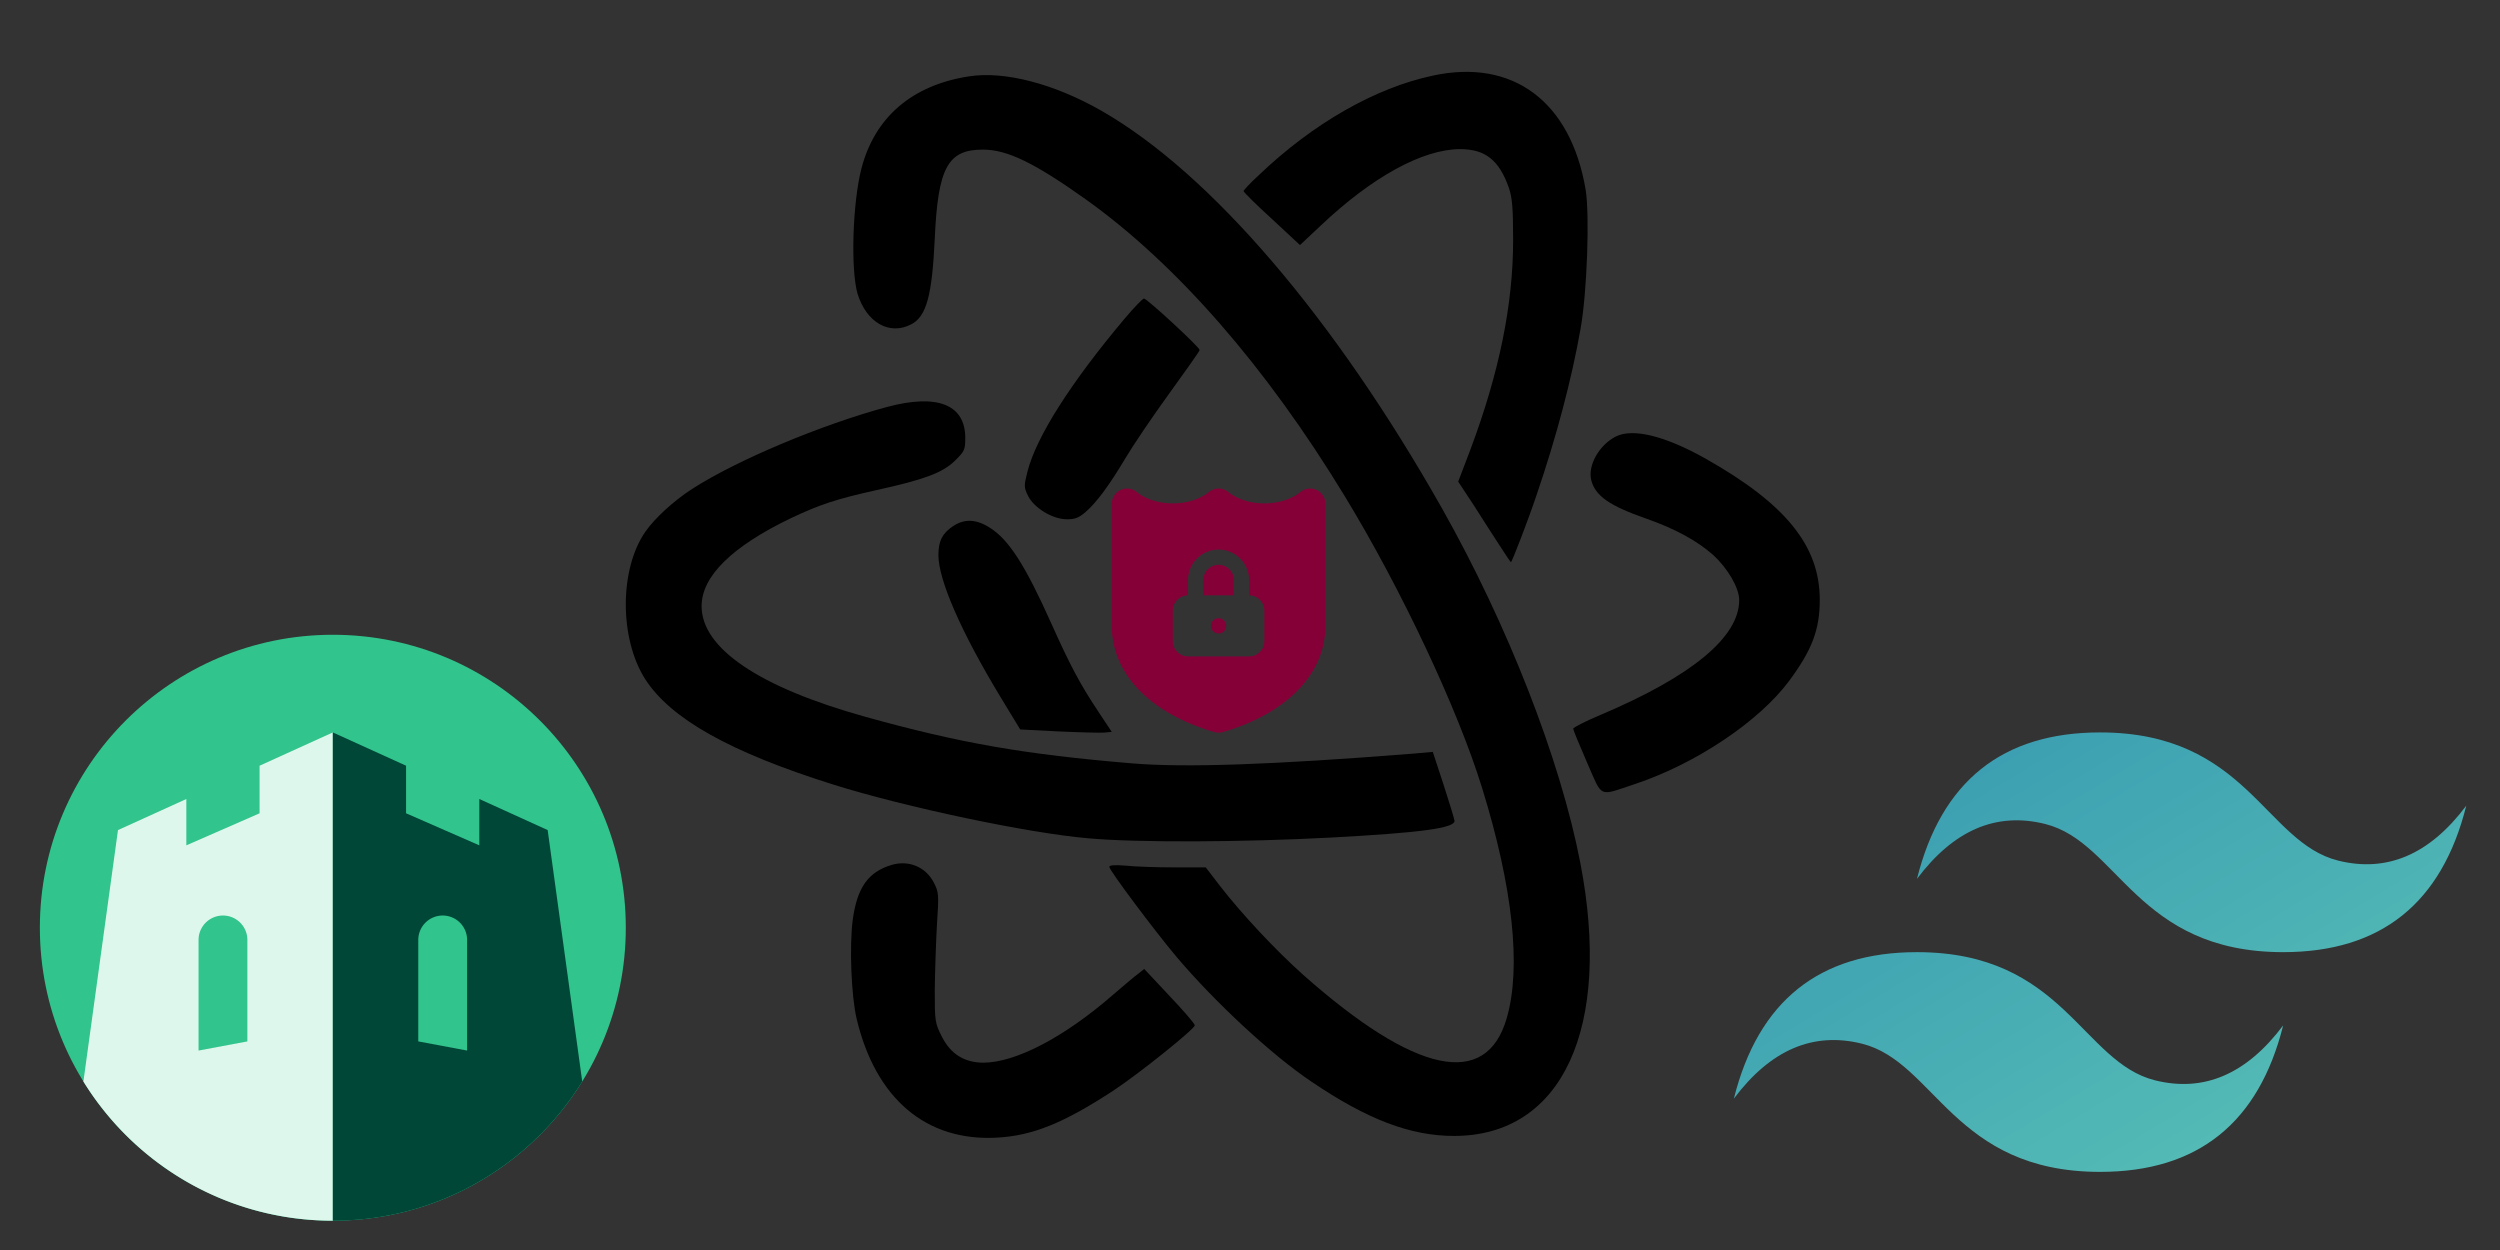 <?xml version="1.0" encoding="utf-8"?>
<svg version="1.0" viewBox="0 0 1024 512" xmlns="http://www.w3.org/2000/svg">
  <rect x="0" y="0" width="1024" height="512" fill="#333333" stroke="none"/>
  <defs>
    <linearGradient id="a" x1="0" x2="64" y1="-21.333" y2="85.333" gradientTransform="matrix(4.688, 0, 0, 4.688, 710.192, 240.001)" gradientUnits="userSpaceOnUse">
      <stop offset="0" stop-color="#2383ae"/>
      <stop offset="1" stop-color="#6dd7b9"/>
    </linearGradient>
  </defs>
  <g transform="matrix(1, 0, 0, 1, 246.328, -6.566)">
    <path d="M340.548 37.545c-23.6 5-49.1 19.6-71.2 40.7-3.5 3.2-6.3 6.2-6.3 6.6 0 .4 5.2 5.6 11.6 11.4l11.5 10.7 8.3-7.8c21.2-20.1 41.8-31.4 57.2-31.5 10.3 0 16 4.4 20 15.7 1.4 4 1.8 8.2 1.8 21.5 0 26.5-5.7 54.3-17.4 85.6l-5.1 13.4 6.4 9.7c3.4 5.4 8.2 12.8 10.6 16.5 2.4 3.8 4.5 6.8 4.6 6.8.4 0 7.2-17.6 10.5-27.5 8.1-23.7 14.4-47.5 18-68 2.7-14.9 3.8-46.8 2.1-57.1-6.1-36.1-29.8-53.8-62.6-46.7zM150.548 37.845c-23.3 3.6-38.5 16.7-44 37.6-3.7 14.2-4.5 41.7-1.6 51.5 3.6 11.7 13 17.1 21.9 12.5 6.3-3.2 8.6-11.8 9.7-35.1 1.3-29.1 5.3-36.5 19.7-36.5 10 0 21.1 5.4 42.2 20.4 37.2 26.6 73.7 68.4 106 121.5 23.2 38.1 46.3 87.2 56.3 119.6 12.6 40.7 16.1 73.4 10.1 94.2-8.4 29.2-37.5 23-83.4-17.7-11.3-10.1-25.1-24.8-34.3-36.7l-5.6-7.3h-13c-7.1 0-16-.3-19.7-.7-4.7-.4-6.8-.2-6.8.5 0 1.4 18.5 26.1 27.4 36.7 15.9 18.8 39.2 40.4 55.3 51.2 23 15.6 40.7 22.3 58.5 22.3 44.4 0 64.8-44.3 51.7-112-8.2-42.3-29.7-97.3-56.6-145-44.1-78-94.8-137.3-139.5-162.9-19.4-11.1-39.8-16.4-54.3-14.1z"/>
    <path d="M214.348 137.045c-22.2 26.4-36.2 48.5-39.8 62.6-1.5 5.9-1.5 6.5.2 10 2.4 4.9 9.9 9.5 15.6 9.6 3.4.1 5.1-.5 7.8-2.8 4.5-3.8 9.9-11.1 16.5-22.2 2.9-4.9 10.9-16.8 17.8-26.3s12.6-17.6 12.6-18c0-1.2-21.6-21.1-22.8-21.1-.5 0-4.1 3.7-7.9 8.2z"/>
    <path d="M117.048 173.245c-26.8 7.2-61.6 21.8-79.9 33.6-7.6 4.9-15.4 12.1-19.2 17.6-10.6 15.4-10.6 43.7 0 60.3 10.5 16.3 34.8 29.9 77.1 43.2 29.3 9.2 79.8 19.9 104.5 22 19.7 1.8 63.2 1.6 99-.3 37.4-2 51.1-3.9 50.9-6.9-.1-.8-2.1-7.4-4.5-14.8l-4.4-13.4-8 .7c-58 4.6-93.5 5.8-115.1 4-44.3-3.7-70.6-8.3-109.4-19.1-43.4-12.1-67-28-67-45.3 0-12.2 12.4-24.4 36.5-36 11.8-5.6 18.8-7.9 35-11.5 19.6-4.3 27.1-7.1 32.1-11.9 4.1-4 4.4-4.6 4.4-9.5 0-13.7-11.4-18.2-32-12.7zM415.548 185.345c-6.9 3.5-11.6 11.9-10.1 17.9 1.6 6.4 7.5 10.5 22.4 15.7 12 4.2 20.9 9.1 27.5 14.9 6 5.5 10.7 13.5 10.7 18.5 0 15.2-19.4 31.2-56.7 47-6.2 2.6-11.3 5.2-11.3 5.7s2.6 6.8 5.7 13.9c6.5 14.8 4.4 13.8 19.8 8.7 24.8-8.3 50.5-25.5 62.9-42.1 9.4-12.7 12.6-21 12.6-33.3 0-22.1-13.9-39.3-46.9-57.9-16.4-9.2-29.6-12.5-36.6-9z"/>
    <path d="M143.948 222.145c-4.3 2.9-5.9 6-5.9 11.8 0 10.1 9.2 31.3 25.3 57.9l8.2 13.5 15.5.8c8.5.4 17 .6 18.8.5l3.2-.3-5.3-8c-7.6-11.4-11.6-18.9-19.5-36.5-10.6-23.7-17.4-34.3-25.1-39.1-5.6-3.6-10.5-3.8-15.2-.6zM118.848 360.845c-9.6 2.9-14.1 9.3-15.9 22.5-1.4 10.8-.6 31.2 1.6 40.5 7.8 32.8 28.5 50.3 57.5 48.7 14.5-.8 27.2-5.9 47.4-19.1 10.4-6.8 33.6-25.4 33.6-26.9 0-.7-4.7-6.1-10.4-12.1l-10.3-11-2.5 2c-1.4 1-6 4.9-10.3 8.6-20.1 17.5-40 27.8-53.2 27.8-7.7-.1-13.2-3.5-16.8-10.5-2.9-5.7-3-6.3-3-19.4.1-7.5.5-19.5.9-26.6.8-12.3.8-13.3-1.3-17.3-3.3-6.4-10.3-9.3-17.3-7.2z"/>
    <g fill="#860038">
      <path d="M252.801 237.92a6.258 6.258 0 00-6.25 6.25v6.25h12.5v-6.25a6.258 6.258 0 00-6.25-6.25z"/>
      <path d="M293.001 207.285a6.253 6.253 0 00-6.619.766c-7.81 6.277-21.866 6.274-29.663.003a6.253 6.253 0 00-7.837-.003c-7.806 6.277-21.868 6.274-29.663.003a6.251 6.251 0 00-10.168 4.868l-.003 50c0 19.59 15.704 35.85 42.007 43.501a6.282 6.282 0 003.492 0c26.303-7.65 42.004-23.908 42.004-43.5v-50c0-2.407-1.38-4.6-3.55-5.638zm-21.45 61.885a6.25 6.25 0 01-6.25 6.25h-25a6.25 6.25 0 01-6.25-6.25v-12.5a6.25 6.25 0 016.25-6.25v-6.25c0-6.89 5.606-12.5 12.5-12.5s12.5 5.61 12.5 12.5v6.25a6.25 6.25 0 016.25 6.25v12.5z"/>
      <path d="M252.801 259.795a3.125 3.125 0 100 6.25 3.125 3.125 0 000-6.25z"/>
    </g>
  </g>
  <g transform="matrix(5, 0, 0, 5, -708.994, -200.115)">
    <circle cx="169.064" cy="116.023" r="24" fill="#31C48D"/>
    <path fill="#DEF7EC" fill-rule="evenodd" d="M148.631 128.62l2.833-20.597 5.6-2.546v3.796l6-2.625v-3.898l6-2.727v40c-8.635 0-16.205-4.56-20.433-11.403zm11.433-13.597a2 2 0 012 2v8.312l-4 .75v-9.062a2 2 0 012-2z" clip-rule="evenodd"/>
    <path fill="#014737" fill-rule="evenodd" d="M189.496 128.62c-4.228 6.843-11.798 11.403-20.432 11.403v-40l6 2.727v3.898l6 2.625v-3.796l5.6 2.546 2.832 20.597zm-11.432-13.597a2 2 0 00-2 2v8.312l4 .75v-9.062a2 2 0 00-2-2z" clip-rule="evenodd"/>
  </g>
  <path fill="url(#a)" fill-rule="evenodd" d="M 785.188 360 C 795.187 320.001 820.189 300 860.188 300 C 920.188 300 927.688 345 957.688 352.5 C 977.689 357.501 995.188 350.001 1010.188 330 C 1000.189 369.999 975.187 390 935.188 390 C 875.188 390 867.688 345 837.688 337.5 C 817.687 332.499 800.188 339.999 785.188 360 Z M 710.188 450 C 720.187 410.001 745.189 390 785.188 390 C 845.188 390 852.688 435 882.688 442.5 C 902.689 447.501 920.188 440.001 935.188 420 C 925.189 459.999 900.187 480 860.188 480 C 800.188 480 792.688 435 762.688 427.5 C 742.687 422.499 725.188 429.999 710.188 450 Z"/>
</svg>